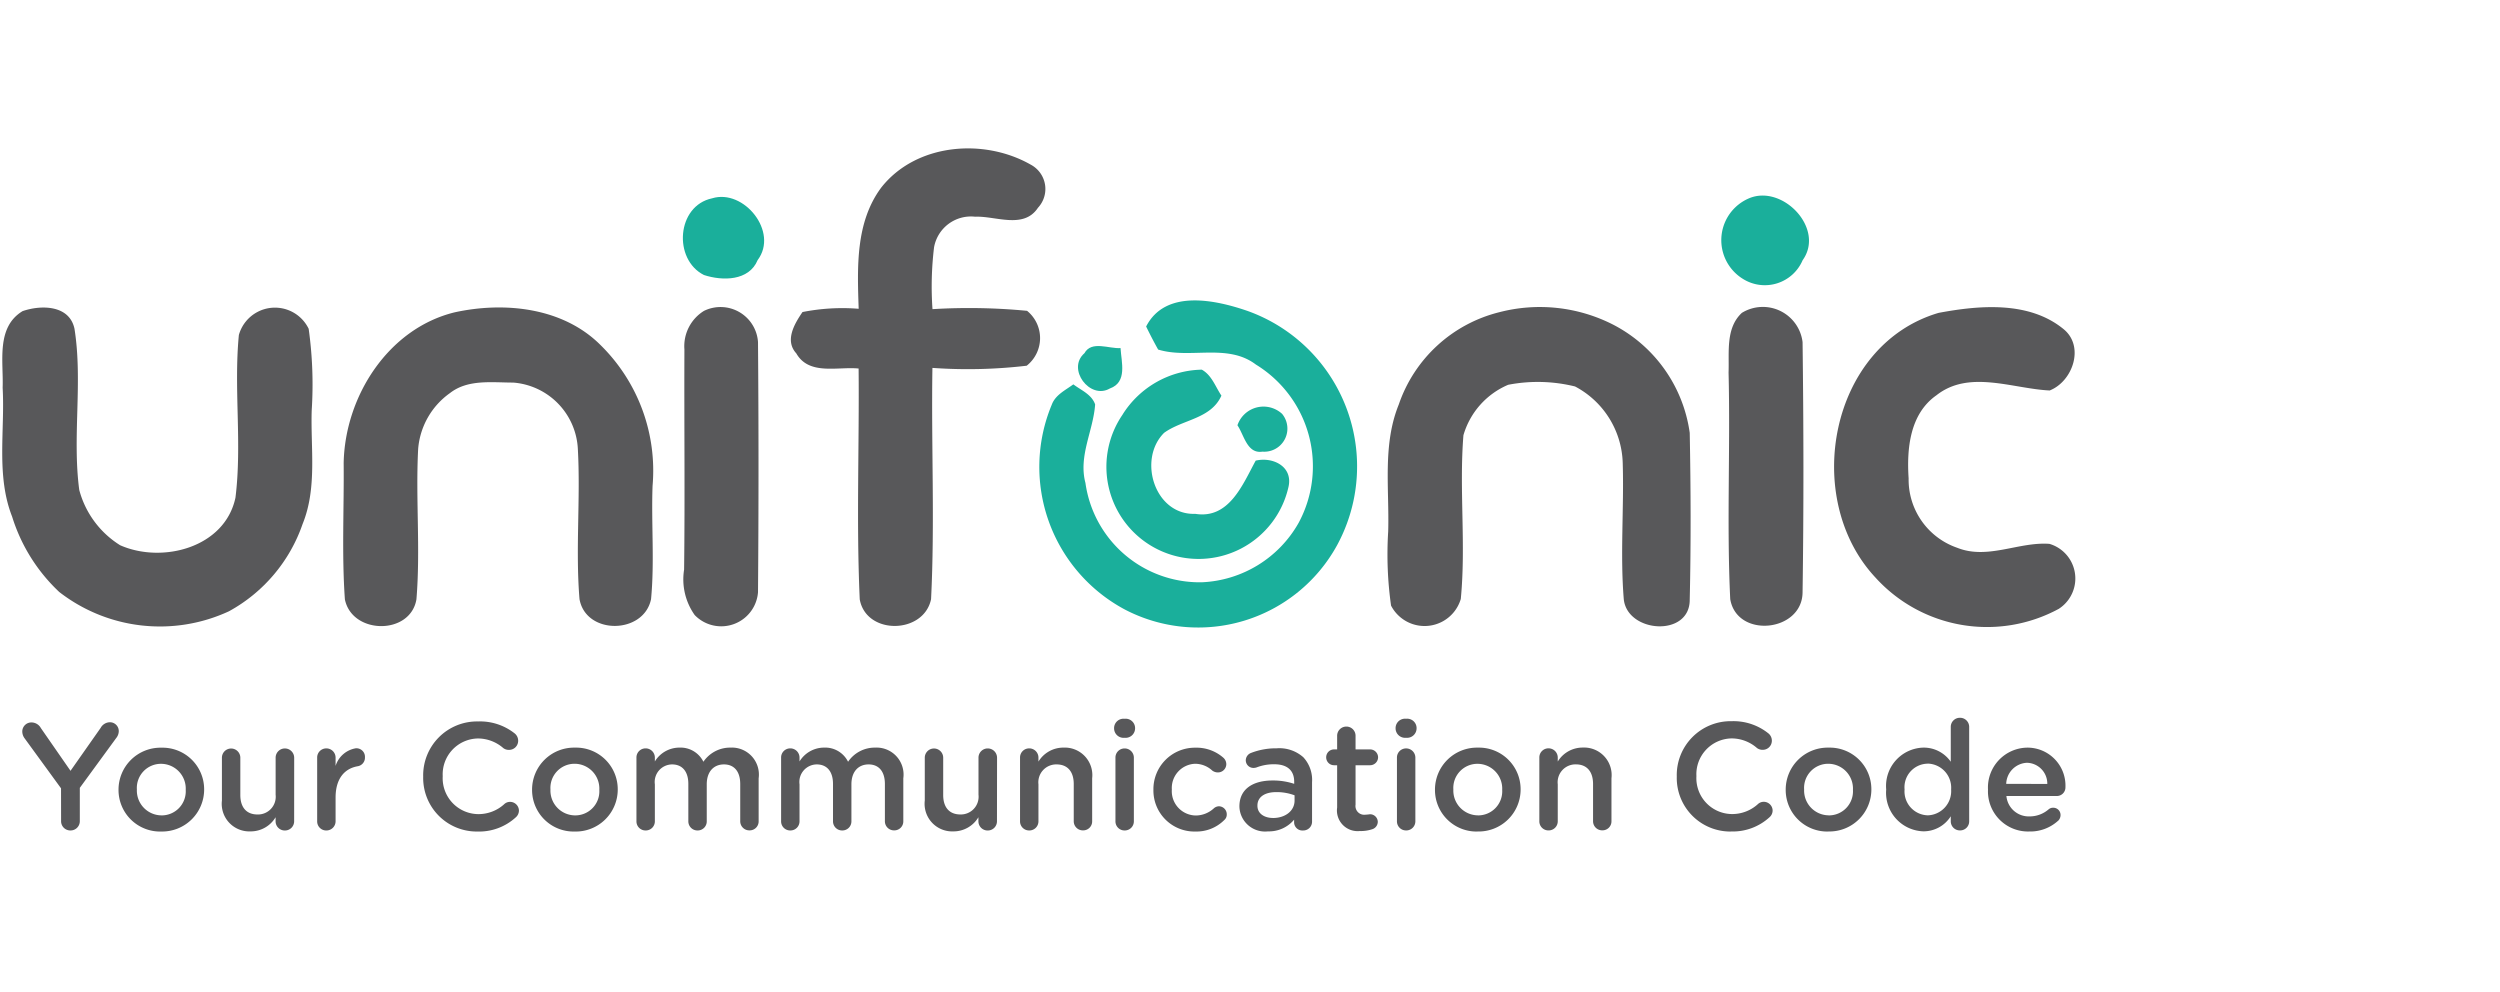 <svg xmlns="http://www.w3.org/2000/svg" xmlns:xlink="http://www.w3.org/1999/xlink" width="120.969" height="48" viewBox="0 0 120.969 48"><defs><clipPath id="clip-unifonic-logo"><rect width="120.969" height="48"></rect></clipPath></defs><g id="unifonic-logo" clip-path="url(#clip-unifonic-logo)"><rect width="120.969" height="48" fill="rgba(255,255,255,0)"></rect><g id="Group_1158" data-name="Group 1158" transform="translate(-18258.889 -1836.823)"><path id="Path_35091" data-name="Path 35091" d="M114.035,11.3c1.678-2.154,4.971-2.425,7.25-1.121a1.332,1.332,0,0,1,.344,2.084c-.692,1.048-2.044.388-3.044.432a1.812,1.812,0,0,0-1.982,1.473,15.75,15.75,0,0,0-.077,3,29.35,29.35,0,0,1,4.576.081,1.7,1.7,0,0,1-.018,2.656,24.3,24.3,0,0,1-4.561.106c-.062,3.729.121,7.47-.066,11.192-.355,1.7-3.136,1.747-3.451.011-.169-3.718-.018-7.451-.055-11.173-1.018-.1-2.4.344-3.015-.733-.571-.623-.088-1.432.3-2a9.916,9.916,0,0,1,2.718-.158C112.889,15.153,112.793,12.988,114.035,11.3Z" transform="translate(18187.484 1834.614)" fill="#58585a"></path><path id="Path_35092" data-name="Path 35092" d="M6.506,30.589c.9-.311,2.271-.3,2.513.857.407,2.575-.114,5.217.231,7.8a4.517,4.517,0,0,0,1.978,2.671c2.037.9,5.063.121,5.579-2.3.326-2.608-.088-5.257.165-7.873a1.813,1.813,0,0,1,3.378-.3,19.425,19.425,0,0,1,.147,3.945c-.059,1.835.271,3.755-.443,5.506a7.655,7.655,0,0,1-3.561,4.217,7.946,7.946,0,0,1-8.213-.934A8.427,8.427,0,0,1,6,40.531c-.78-1.989-.341-4.162-.458-6.235C5.59,33.032,5.212,31.376,6.506,30.589Z" transform="translate(18253.475 1821.289)" fill="#58585a"></path><path id="Path_35093" data-name="Path 35093" d="M55.945,30.641c2.418-.531,5.261-.238,7.081,1.6a8.519,8.519,0,0,1,2.5,6.8c-.066,1.824.1,3.656-.073,5.477-.352,1.711-3.151,1.744-3.462,0-.2-2.418.055-4.854-.081-7.279a3.39,3.39,0,0,0-3.129-3.2c-1.022,0-2.191-.169-3.055.506a3.673,3.673,0,0,0-1.542,2.7c-.128,2.425.117,4.861-.084,7.283-.293,1.74-3.114,1.711-3.462,0-.154-2.191-.037-4.4-.059-6.59C50.637,34.722,52.725,31.432,55.945,30.641Z" transform="translate(18224.939 1821.296)" fill="#58585a"></path><path id="Path_35094" data-name="Path 35094" d="M96.533,30.575a1.817,1.817,0,0,1,2.616,1.506q.049,6.05,0,12.111a1.785,1.785,0,0,1-3.063,1.1,2.983,2.983,0,0,1-.513-2.2c.044-3.554,0-7.1.015-10.653A2.006,2.006,0,0,1,96.533,30.575Z" transform="translate(18196.418 1821.292)" fill="#58585a"></path><path id="Path_35095" data-name="Path 35095" d="M193.919,30.632a7.8,7.8,0,0,1,5.477.586,6.971,6.971,0,0,1,3.737,5.253c.051,2.685.062,5.382,0,8.067.015,1.832-3.019,1.619-3.191-.015-.18-2.187.015-4.389-.051-6.583a4.322,4.322,0,0,0-2.308-3.715,7.525,7.525,0,0,0-3.235-.081,3.8,3.8,0,0,0-2.165,2.44c-.212,2.634.128,5.294-.128,7.924a1.827,1.827,0,0,1-3.374.322,17.774,17.774,0,0,1-.139-3.586c.062-2.052-.282-4.191.513-6.147A6.9,6.9,0,0,1,193.919,30.632Z" transform="translate(18137.518 1821.298)" fill="#58585a"></path><path id="Path_35096" data-name="Path 35096" d="M234.175,30.644a1.937,1.937,0,0,1,2.938,1.414c.051,4.033.059,8.074,0,12.1-.007,1.931-3.173,2.26-3.5.341-.176-3.652.011-7.316-.081-10.972C233.57,32.556,233.38,31.384,234.175,30.644Z" transform="translate(18108.998 1821.318)" fill="#58585a"></path><path id="Path_35097" data-name="Path 35097" d="M252.532,30.64c1.971-.37,4.363-.579,6.03.773,1.055.835.465,2.542-.656,2.982-1.791-.084-3.9-1.018-5.481.234-1.286.9-1.44,2.583-1.344,4.019a3.488,3.488,0,0,0,2.352,3.359c1.473.59,2.975-.3,4.462-.19a1.747,1.747,0,0,1,.447,3.147,7.286,7.286,0,0,1-8.869-1.52C245.89,39.608,247.253,32.194,252.532,30.64Z" transform="translate(18100.162 1821.322)" fill="#58585a"></path><g id="_03a886ff" data-name="#03a886ff" transform="translate(18291.93 1846.286)"><path id="Path_35121" data-name="Path 35121" d="M96.821,15.872c1.535-.473,3.231,1.623,2.205,2.986-.421,1.022-1.707,1.018-2.6.725C94.927,18.829,95.1,16.235,96.821,15.872Z" transform="translate(-95.405 -15.739)" fill="#1aaf9b"></path><path id="Path_35122" data-name="Path 35122" d="M233.918,15.756c1.619-.681,3.685,1.469,2.586,3a1.988,1.988,0,0,1-2.876.909A2.2,2.2,0,0,1,233.918,15.756Z" transform="translate(-182.321 -15.626)" fill="#1aaf9b"></path><path id="Path_35123" data-name="Path 35123" d="M147.625,30.737c.93-1.817,3.348-1.293,4.913-.751a7.99,7.99,0,0,1,4.33,11.327A7.664,7.664,0,0,1,146.6,44.434a7.824,7.824,0,0,1-3.542-9.913c.179-.48.659-.7,1.044-.985.377.286.887.484,1.055.971-.088,1.275-.817,2.491-.469,3.8a5.581,5.581,0,0,0,5.634,4.806,5.66,5.66,0,0,0,4.682-2.876,5.771,5.771,0,0,0-2.07-7.66c-1.377-1.044-3.194-.253-4.729-.725C148,31.484,147.808,31.114,147.625,30.737Z" transform="translate(-125.207 -24.401)" fill="#1aaf9b"></path><path id="Path_35124" data-name="Path 35124" d="M147.911,35.849c.344-.626,1.194-.205,1.747-.249.04.685.341,1.649-.517,1.956C148.175,38.117,147.039,36.608,147.911,35.849Z" transform="translate(-128.479 -28.221)" fill="#1aaf9b"></path><path id="Path_35125" data-name="Path 35125" d="M152.172,40.777A4.63,4.63,0,0,1,156,38.612c.48.264.659.824.949,1.257-.506,1.132-1.872,1.147-2.773,1.8-1.293,1.286-.454,3.993,1.509,3.92,1.638.264,2.293-1.421,2.923-2.575.817-.194,1.791.271,1.594,1.238a4.459,4.459,0,1,1-8.026-3.477Z" transform="translate(-130.889 -30.188)" fill="#1aaf9b"></path><path id="Path_35126" data-name="Path 35126" d="M168.66,44.389a1.33,1.33,0,0,1,2.161-.553,1.119,1.119,0,0,1-.952,1.828C169.125,45.781,168.979,44.854,168.66,44.389Z" transform="translate(-141.824 -33.273)" fill="#1aaf9b"></path></g><path id="Path_35127" data-name="Path 35127" d="M2.521-9.774a.446.446,0,0,0,.449.449.448.448,0,0,0,.457-.449v-1.613l1.76-2.408a.549.549,0,0,0,.125-.324.429.429,0,0,0-.442-.442.52.52,0,0,0-.434.272L2.977-12.211,1.542-14.28a.522.522,0,0,0-.442-.272.44.44,0,0,0-.457.434.56.56,0,0,0,.1.317l1.775,2.437Zm4.838.5A2.033,2.033,0,0,0,9.443-11.3v-.015A2.014,2.014,0,0,0,7.373-13.33,2.032,2.032,0,0,0,5.3-11.3v.015A2.011,2.011,0,0,0,7.359-9.273Zm.015-.781A1.2,1.2,0,0,1,6.188-11.3v-.015A1.167,1.167,0,0,1,7.359-12.55,1.2,1.2,0,0,1,8.552-11.3v.015A1.166,1.166,0,0,1,7.373-10.054ZM13.8-12.844a.451.451,0,0,0-.449-.449.446.446,0,0,0-.449.449v1.789a.859.859,0,0,1-.876.957c-.53,0-.832-.339-.832-.943v-1.8a.446.446,0,0,0-.449-.449.445.445,0,0,0-.442.449v2.069A1.335,1.335,0,0,0,11.688-9.28,1.4,1.4,0,0,0,12.9-9.965v.2a.445.445,0,0,0,.449.442.445.445,0,0,0,.449-.442Zm1.112,3.078a.438.438,0,0,0,.442.442.445.445,0,0,0,.449-.442v-1.149c0-.92.434-1.406,1.068-1.517a.418.418,0,0,0,.353-.427.414.414,0,0,0-.442-.442,1.236,1.236,0,0,0-.979.854v-.4a.446.446,0,0,0-.449-.449.44.44,0,0,0-.442.449Zm7.746.493a2.634,2.634,0,0,0,1.87-.692.435.435,0,0,0,.147-.324.431.431,0,0,0-.427-.42.412.412,0,0,0-.272.1,1.847,1.847,0,0,1-1.289.493,1.737,1.737,0,0,1-1.7-1.826v-.015a1.735,1.735,0,0,1,1.7-1.819,1.869,1.869,0,0,1,1.23.464.443.443,0,0,0,.272.088.44.44,0,0,0,.449-.442.453.453,0,0,0-.177-.361A2.7,2.7,0,0,0,22.7-14.6a2.608,2.608,0,0,0-2.658,2.666v.015A2.592,2.592,0,0,0,22.66-9.273Zm4.713,0A2.033,2.033,0,0,0,29.456-11.3v-.015a2.014,2.014,0,0,0-2.069-2.018A2.032,2.032,0,0,0,25.311-11.3v.015A2.011,2.011,0,0,0,27.373-9.273Zm.015-.781A1.2,1.2,0,0,1,26.2-11.3v-.015a1.167,1.167,0,0,1,1.171-1.237A1.2,1.2,0,0,1,28.565-11.3v.015A1.166,1.166,0,0,1,27.387-10.054Zm2.975.287a.438.438,0,0,0,.442.442.44.44,0,0,0,.449-.442v-1.789a.849.849,0,0,1,.832-.965c.493,0,.788.339.788.943v1.811a.44.44,0,0,0,.449.442.438.438,0,0,0,.442-.442v-1.789c0-.626.346-.965.832-.965s.788.331.788.95v1.8a.44.44,0,0,0,.449.442.434.434,0,0,0,.442-.442v-2.076a1.307,1.307,0,0,0-1.362-1.487,1.564,1.564,0,0,0-1.311.685,1.234,1.234,0,0,0-1.163-.685,1.393,1.393,0,0,0-1.186.67v-.184a.446.446,0,0,0-.449-.449.44.44,0,0,0-.442.449Zm7,0a.438.438,0,0,0,.442.442.44.44,0,0,0,.449-.442v-1.789a.849.849,0,0,1,.832-.965c.493,0,.788.339.788.943v1.811a.44.44,0,0,0,.449.442.438.438,0,0,0,.442-.442v-1.789c0-.626.346-.965.832-.965s.788.331.788.95v1.8a.44.44,0,0,0,.449.442.434.434,0,0,0,.442-.442v-2.076a1.307,1.307,0,0,0-1.362-1.487,1.564,1.564,0,0,0-1.311.685,1.234,1.234,0,0,0-1.163-.685,1.393,1.393,0,0,0-1.186.67v-.184a.446.446,0,0,0-.449-.449.44.44,0,0,0-.442.449Zm10.449-3.078a.451.451,0,0,0-.449-.449.446.446,0,0,0-.449.449v1.789a.859.859,0,0,1-.876.957c-.53,0-.832-.339-.832-.943v-1.8a.446.446,0,0,0-.449-.449.445.445,0,0,0-.442.449v2.069A1.335,1.335,0,0,0,45.693-9.28a1.4,1.4,0,0,0,1.215-.685v.2a.445.445,0,0,0,.449.442.445.445,0,0,0,.449-.442Zm1.112,3.078a.438.438,0,0,0,.442.442.44.44,0,0,0,.449-.442v-1.789a.865.865,0,0,1,.876-.965c.53,0,.832.346.832.95v1.8a.44.44,0,0,0,.449.442.434.434,0,0,0,.442-.442v-2.076a1.333,1.333,0,0,0-1.384-1.487,1.409,1.409,0,0,0-1.215.677v-.191a.446.446,0,0,0-.449-.449.44.44,0,0,0-.442.449Zm4.551-4.484a.461.461,0,0,0,.508.442.461.461,0,0,0,.508-.442v-.044a.456.456,0,0,0-.508-.434.456.456,0,0,0-.508.434Zm.066,4.484a.438.438,0,0,0,.442.442.44.44,0,0,0,.449-.442v-3.078a.446.446,0,0,0-.449-.449.44.44,0,0,0-.442.449Zm3.851.493A1.9,1.9,0,0,0,58.8-9.825a.347.347,0,0,0,.125-.28.387.387,0,0,0-.383-.39.387.387,0,0,0-.243.1,1.3,1.3,0,0,1-.869.346A1.177,1.177,0,0,1,56.267-11.3v-.015a1.173,1.173,0,0,1,1.127-1.237,1.233,1.233,0,0,1,.832.331.454.454,0,0,0,.265.088.405.405,0,0,0,.412-.4.423.423,0,0,0-.14-.309A1.968,1.968,0,0,0,57.4-13.33,2.007,2.007,0,0,0,55.376-11.3v.015A1.985,1.985,0,0,0,57.386-9.273Zm3.527-.007a1.58,1.58,0,0,0,1.267-.567V-9.7a.4.4,0,0,0,.434.376.424.424,0,0,0,.434-.427v-1.914a1.613,1.613,0,0,0-.42-1.2A1.742,1.742,0,0,0,61.34-13.3a3.333,3.333,0,0,0-1.252.228.389.389,0,0,0-.243.353.371.371,0,0,0,.376.368.5.5,0,0,0,.14-.022,2.309,2.309,0,0,1,.862-.155c.626,0,.965.295.965.847v.1a3.248,3.248,0,0,0-1.046-.162c-.95,0-1.605.412-1.605,1.252v.015A1.242,1.242,0,0,0,60.913-9.28Zm.25-.648c-.427,0-.758-.214-.758-.589v-.015c0-.4.339-.648.913-.648a2.47,2.47,0,0,1,.884.155v.265C62.2-10.267,61.752-9.928,61.163-9.928Zm4.219.633a1.772,1.772,0,0,0,.611-.1.383.383,0,0,0,.236-.346.376.376,0,0,0-.376-.368,2.107,2.107,0,0,1-.221.022.424.424,0,0,1-.479-.486v-1.907h.7a.387.387,0,0,0,.39-.383.387.387,0,0,0-.39-.383h-.7v-.663a.443.443,0,0,0-.442-.442.445.445,0,0,0-.449.442v.663h-.147a.38.38,0,0,0-.383.383.38.38,0,0,0,.383.383h.147v2.047A1,1,0,0,0,65.383-9.3Zm1.708-4.956a.461.461,0,0,0,.508.442.461.461,0,0,0,.508-.442v-.044a.456.456,0,0,0-.508-.434.456.456,0,0,0-.508.434Zm.066,4.484a.438.438,0,0,0,.442.442.44.44,0,0,0,.449-.442v-3.078a.446.446,0,0,0-.449-.449.44.44,0,0,0-.442.449Zm3.9.493A2.033,2.033,0,0,0,73.144-11.3v-.015a2.014,2.014,0,0,0-2.069-2.018A2.032,2.032,0,0,0,69-11.3v.015A2.011,2.011,0,0,0,71.06-9.273Zm.015-.781A1.2,1.2,0,0,1,69.889-11.3v-.015A1.167,1.167,0,0,1,71.06-12.55,1.2,1.2,0,0,1,72.253-11.3v.015A1.166,1.166,0,0,1,71.075-10.054Zm2.975.287a.438.438,0,0,0,.442.442.44.44,0,0,0,.449-.442v-1.789a.865.865,0,0,1,.876-.965c.53,0,.832.346.832.95v1.8a.44.44,0,0,0,.449.442.434.434,0,0,0,.442-.442v-2.076a1.333,1.333,0,0,0-1.384-1.487,1.409,1.409,0,0,0-1.215.677v-.191a.446.446,0,0,0-.449-.449.44.44,0,0,0-.442.449Zm9.271.493a2.634,2.634,0,0,0,1.87-.692.435.435,0,0,0,.147-.324.431.431,0,0,0-.427-.42.412.412,0,0,0-.272.1,1.847,1.847,0,0,1-1.289.493,1.737,1.737,0,0,1-1.7-1.826v-.015a1.735,1.735,0,0,1,1.7-1.819,1.869,1.869,0,0,1,1.23.464.443.443,0,0,0,.272.088.44.44,0,0,0,.449-.442.453.453,0,0,0-.177-.361,2.7,2.7,0,0,0-1.767-.582A2.608,2.608,0,0,0,80.7-11.939v.015A2.592,2.592,0,0,0,83.32-9.273Zm4.713,0A2.033,2.033,0,0,0,90.116-11.3v-.015a2.014,2.014,0,0,0-2.069-2.018A2.032,2.032,0,0,0,85.971-11.3v.015A2.011,2.011,0,0,0,88.033-9.273Zm.015-.781A1.2,1.2,0,0,1,86.862-11.3v-.015a1.167,1.167,0,0,1,1.171-1.237A1.2,1.2,0,0,1,89.225-11.3v.015A1.166,1.166,0,0,1,88.047-10.054Zm6.8-4.278a.44.44,0,0,0-.449-.442.438.438,0,0,0-.442.442v1.686a1.59,1.59,0,0,0-1.325-.685,1.856,1.856,0,0,0-1.8,2.018v.015a1.864,1.864,0,0,0,1.8,2.018,1.556,1.556,0,0,0,1.325-.729v.243a.44.44,0,0,0,.449.442.438.438,0,0,0,.442-.442Zm-2,1.775a1.167,1.167,0,0,1,1.127,1.244v.015a1.171,1.171,0,0,1-1.127,1.244A1.157,1.157,0,0,1,91.722-11.3v-.015A1.14,1.14,0,0,1,92.841-12.557Zm3.792.979A1.052,1.052,0,0,1,97.642-12.6a1.009,1.009,0,0,1,.987,1.024Zm2.511,1.789a.389.389,0,0,0,.118-.272.351.351,0,0,0-.353-.361.332.332,0,0,0-.228.081,1.4,1.4,0,0,1-.92.339,1.085,1.085,0,0,1-1.119-.987h2.437a.417.417,0,0,0,.42-.427,1.839,1.839,0,0,0-1.848-1.914,1.93,1.93,0,0,0-1.9,2.025v.015a1.94,1.94,0,0,0,2,2.018A2,2,0,0,0,99.144-9.788Z" transform="translate(18259.324 1886.332)" fill="#58585a"></path></g></g></svg>